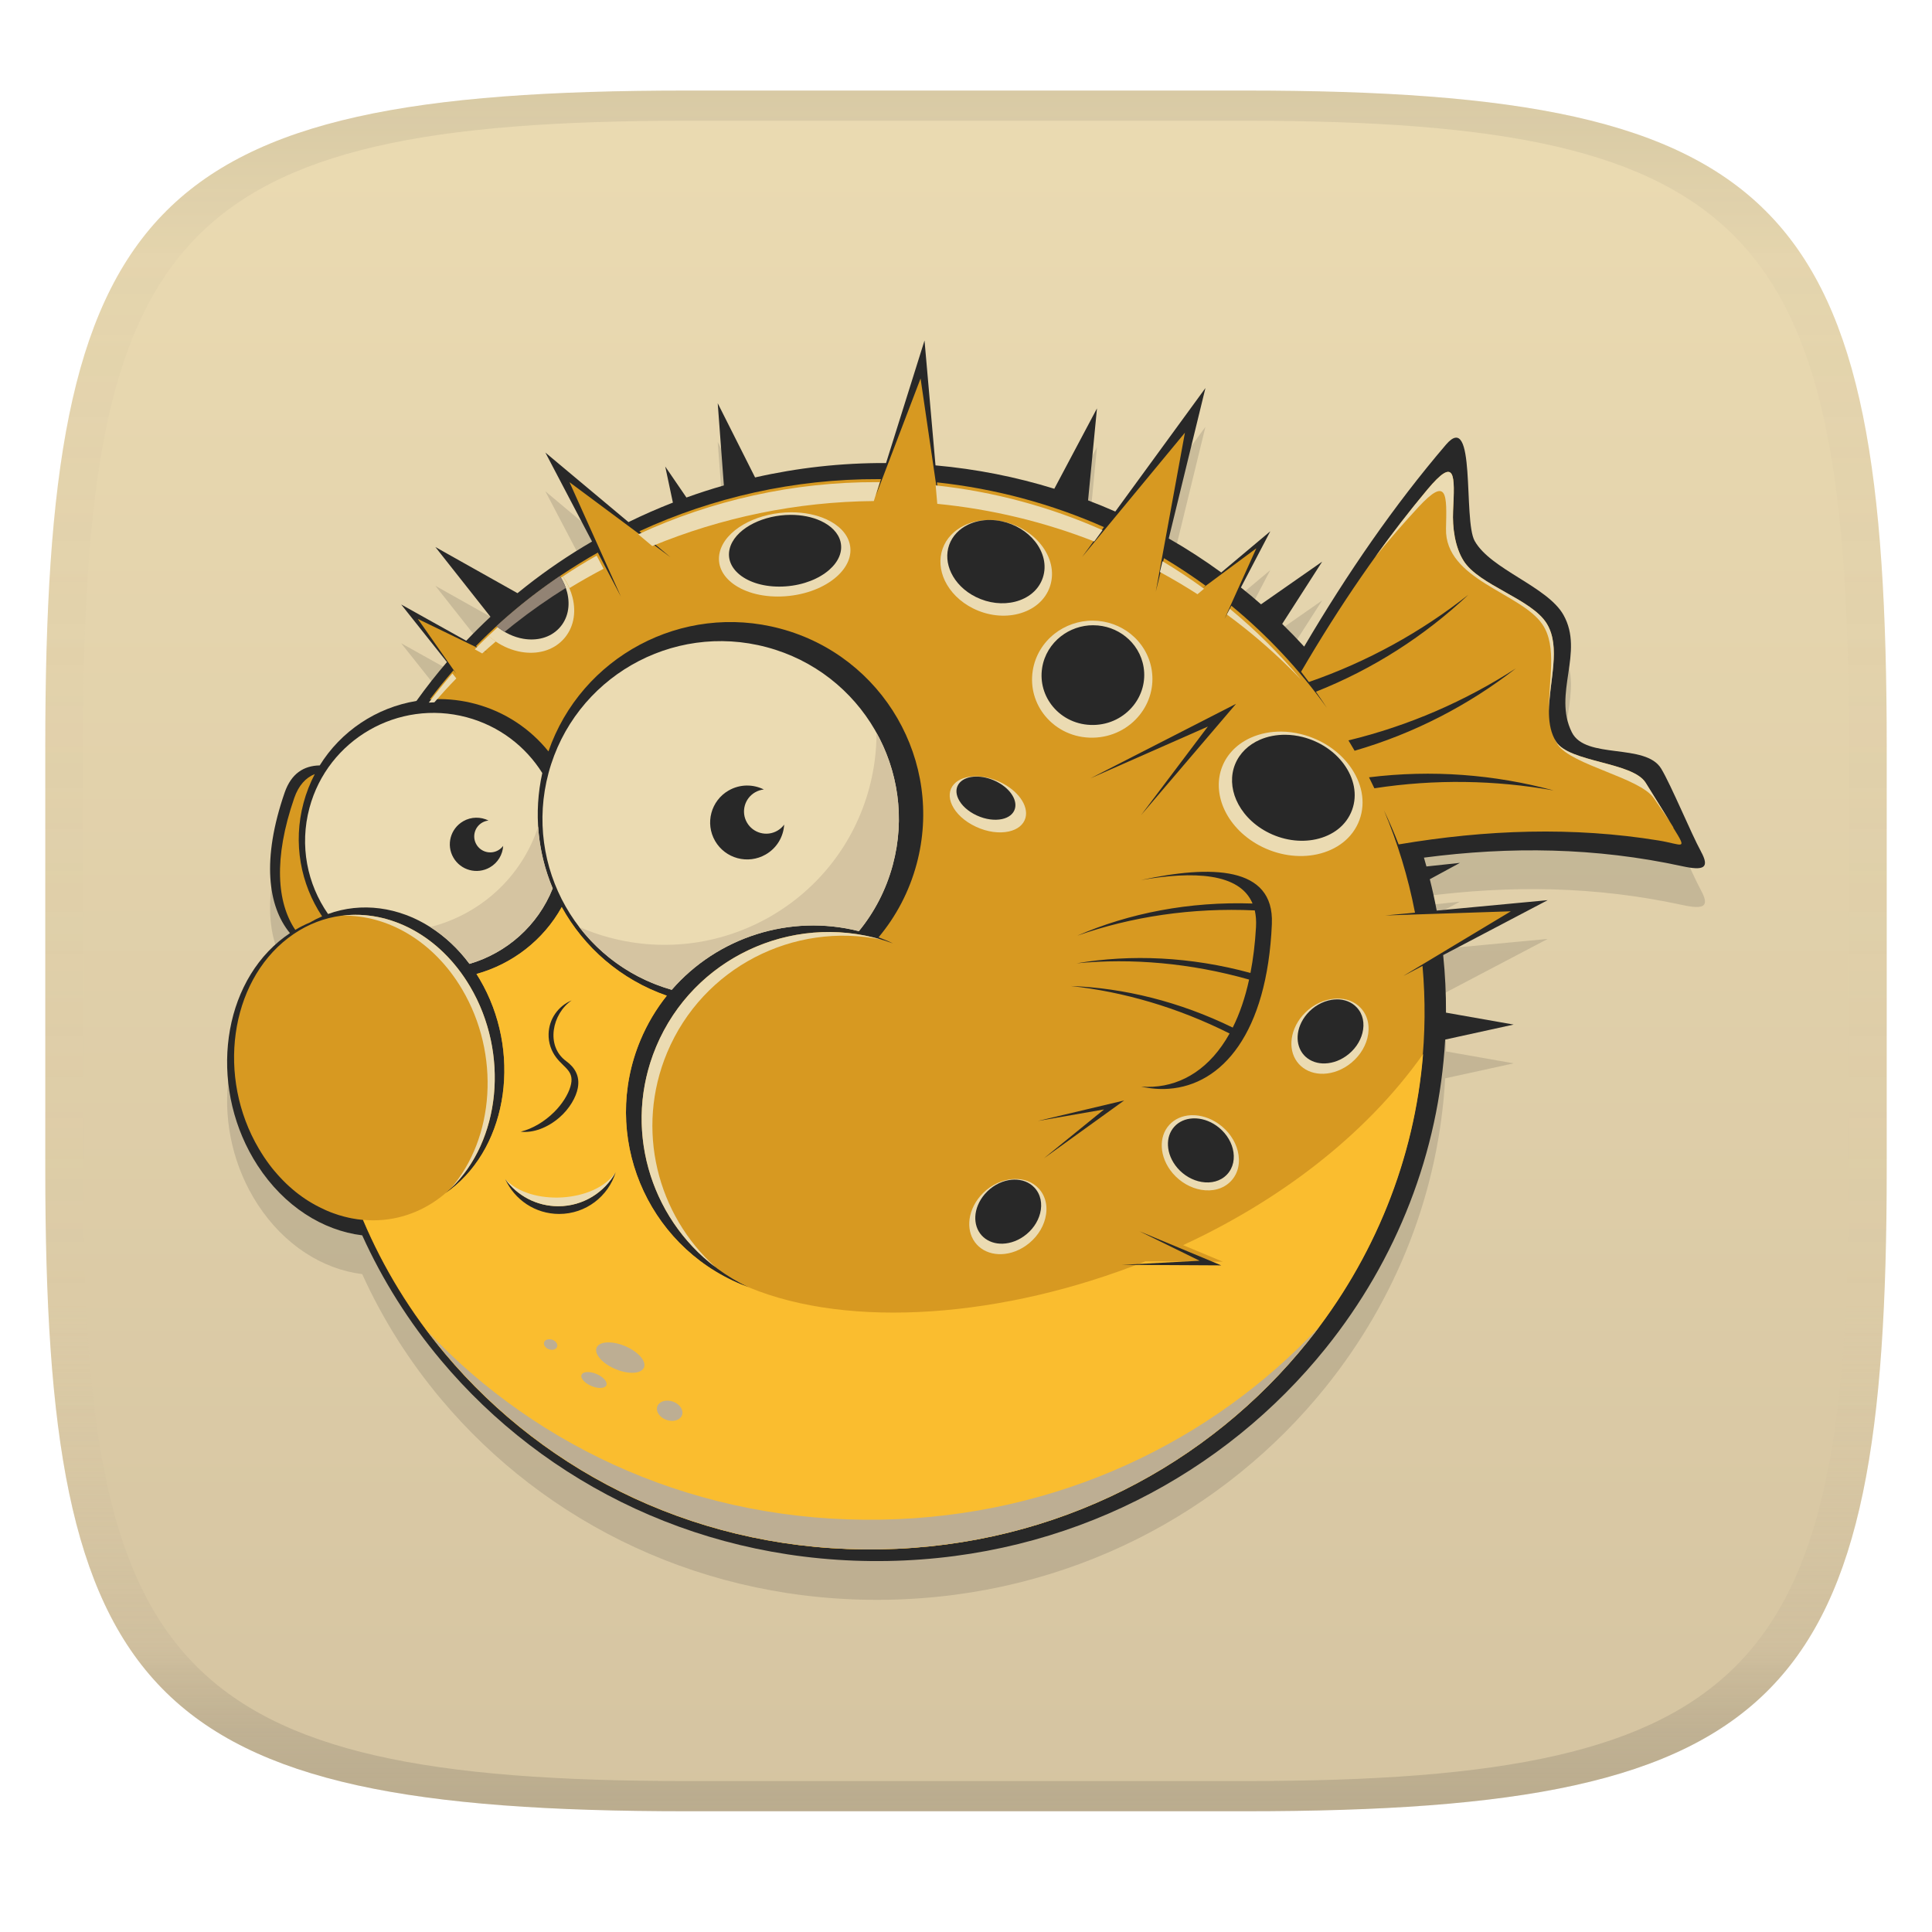 <svg width="256" height="256" version="1.1" xmlns="http://www.w3.org/2000/svg">
  <linearGradient id="b" x1=".5" x2=".5" y2="1" gradientTransform="matrix(244,0,0,228,5.981,12)" gradientUnits="userSpaceOnUse">
    <stop stop-color="#ebdbb2" offset="0"/>
    <stop stop-color="#d5c4a1" offset="1"/>
  </linearGradient>
  <defs>
    <linearGradient id="linearGradient31" x1=".5" x2=".5" y2="1" gradientTransform="matrix(244,0,0,228,5.988,12)" gradientUnits="userSpaceOnUse">
      <stop stop-color="#282828" stop-opacity=".1" offset="0"/>
      <stop stop-color="#bdae93" stop-opacity=".1" offset=".1"/>
      <stop stop-color="#d5c4a1" stop-opacity="0" offset=".702"/>
      <stop stop-color="#bdae93" stop-opacity=".302" offset=".9"/>
      <stop stop-color="#282828" stop-opacity=".15" offset="1"/>
    </linearGradient>
  </defs>
  <path d="m165 12c72 0 85 15 85 87v56c0 70-13 85-85 85h-74c-72 0-85-15-85-85v-56c0-72 13-87 85-87z" fill="url(#b)" style="isolation:isolate"/>
  <g transform="matrix(4.157 0 0 3.443 26.894 -11.963)">
    <path d="m47.748 37.733c-0.305-0.67-0.94-2.526-1.264-3.18-0.5-1.006-2.41-0.341-2.85-1.402-0.615-1.482 0.403-3.076-0.267-4.517-0.511-1.099-2.321-1.75-2.831-2.849-0.374-0.805 0.058-5.08-0.916-3.704-1.644 2.324-3.134 4.93-4.519 7.77-0.227-0.3-0.46-0.59-0.7-0.873l1.274-2.396-1.949 1.642c-0.209-0.223-0.423-0.439-0.641-0.648l0.937-2.163-1.564 1.585c-0.535-0.471-1.093-0.908-1.673-1.308l1.169-5.789-2.873 4.753c-0.285-0.152-0.574-0.295-0.868-0.43l0.284-3.54-1.36 3.093c-1.213-0.454-2.481-0.759-3.787-0.9l-0.35-4.806-1.226 4.716h-0.011c-1.422-0.007-2.818 0.185-4.164 0.554l-1.191-2.856 0.196 3.164c-0.403 0.139-0.801 0.294-1.193 0.465l-0.676-1.193 0.244 1.389c-0.482 0.226-0.954 0.477-1.416 0.75l-2.649-2.677 1.488 3.425c-0.734 0.515-1.435 1.088-2.096 1.716-0.094 0.089-0.187 0.18-0.28 0.271l-2.618-1.776 1.756 2.685c-0.264 0.297-0.521 0.605-0.772 0.923l-2.073-1.396 1.458 2.216c-0.341 0.479-0.665 0.978-0.972 1.496-1.271 0.251-2.408 1.157-3.091 2.497 0.003-5e-3 0.005-0.011 8e-3 -0.016-0.508 0.011-0.907 0.311-1.118 1.046-0.735 2.569-0.537 4.375 0.169 5.409-0.12 0.097-0.237 0.202-0.352 0.318-1.901 1.926-2.205 5.788-0.679 8.625 0.847 1.574 2.08 2.502 3.334 2.687 0.645 1.719 1.488 3.337 2.512 4.81 3.333 4.8 8.42 7.849 14.241 7.723 5.766-0.126 10.742-3.353 13.963-8.195 2.269-3.41 3.604-7.536 3.804-11.872l2.183-0.577-2.157-0.459c3e-3 -0.734-0.026-1.474-0.09-2.216l3.332-2.113-3.538 0.401c-0.063-0.408-0.137-0.81-0.22-1.207l0.96-0.629-1.067 0.138c-0.026-0.114-0.053-0.227-0.08-0.34 2.756-0.435 5.473-0.393 8.225 0.328 0.7 0.184 0.894 0.073 0.603-0.568zm-44.493-2.07c-0.017 0.067-0.034 0.134-0.049 0.203-0.011 0.051-0.022 0.103-0.033 0.155 0.01-0.052 0.021-0.103 0.033-0.155 0.015-0.069 0.031-0.136 0.049-0.203zm0.405-1.111c-0.01 0.021-0.02 0.042-0.03 0.063 0.01-0.021 0.02-0.042 0.03-0.063zm-0.08 0.172c-0.011 0.023-0.021 0.047-0.031 0.071 0.01-0.024 0.02-0.048 0.031-0.071zm-0.075 0.177c-0.011 0.026-0.021 0.053-0.031 0.08 0.01-0.027 0.021-0.053 0.031-0.08zm-0.07 0.183c-0.011 0.03-0.022 0.06-0.032 0.09 0.011-0.03 0.021-0.06 0.032-0.09zm-0.065 0.188c-0.011 0.034-0.022 0.069-0.033 0.103 0.011-0.035 0.021-0.069 0.033-0.103zm-0.06 0.193c-0.012 0.041-0.023 0.083-0.035 0.125 0.011-0.042 0.022-0.083 0.035-0.125zm-0.256 1.704c-8.45e-4 0.05-8.45e-4 0.101-4.22e-4 0.151-4.22e-4 -0.05-4.22e-4 -0.101 4.22e-4 -0.151zm0.111-1.097c-0.006 0.035-0.013 0.069-0.019 0.103 0.006-0.034 0.012-0.069 0.019-0.103zm-0.029 0.165c-0.005 0.032-0.01 0.063-0.015 0.094 0.005-0.031 0.01-0.062 0.015-0.094zm-0.024 0.159c-0.004 0.031-8e-3 0.061-0.012 0.091 0.004-0.031 0.008-0.061 0.012-0.091zm-0.019 0.156c-0.003 0.03-0.006 0.059-0.009 0.089 3e-3 -0.03 0.006-0.06 0.009-0.089zm-0.016 0.156c-0.003 0.03-0.005 0.06-0.007 0.09 0.003-0.03 0.005-0.06 0.007-0.09zm-0.011 0.155c-0.002 0.032-0.003 0.063-0.005 0.094 0.002-0.032 0.003-0.063 0.005-0.094zm-0.008 0.154c-0.001 0.037-0.002 0.073-3e-3 0.109 4.22e-4 -0.037 0.001-0.073 3e-3 -0.109zm0.163 1.705c-0.008-0.032-0.015-0.064-0.022-0.096 0.007 0.032 0.014 0.064 0.022 0.096zm-0.037-0.168c-8e-3 -0.039-0.016-0.077-0.023-0.116 0.008 0.039 0.016 0.077 0.023 0.116zm-0.034-0.177c-0.005-0.028-0.01-0.057-0.015-0.085 0.005 0.028 0.01 0.057 0.015 0.085zm-0.024-0.152c-0.004-0.027-0.008-0.054-0.012-0.081 0.004 0.027 0.008 0.054 0.012 0.081zm-0.021-0.15c-0.003-0.027-0.007-0.053-0.01-0.081 3e-3 0.027 0.006 0.054 0.01 0.081zm-0.017-0.15c-3e-3 -0.027-0.005-0.054-8e-3 -0.081 0.003 0.027 0.005 0.054 8e-3 0.081zm-0.014-0.15c-0.002-0.028-0.004-0.055-0.006-0.083 0.002 0.027 0.004 0.055 0.006 0.083zm-0.01-0.151c-0.002-0.029-3e-3 -0.059-0.004-0.088 0.001 0.029 0.003 0.059 0.004 0.088zm-0.007-0.152c-0.001-0.034-0.002-0.068-0.002-0.102 0 0.034 8.45e-4 0.068 0.002 0.102zm0.18 1.314c0.006 0.026 0.013 0.053 0.019 0.079-0.006-0.026-0.013-0.052-0.019-0.079zm0.181 1.679c-0.002 9.74e-4 -0.004 0.002-0.006 3e-3h4.22e-4c0.016-0.011 0.031-0.021 0.047-0.032-0.014 0.01-0.027 0.019-0.041 0.029zm-0.144-1.534c0.007 0.025 0.014 0.05 0.021 0.075-0.007-0.025-0.014-0.05-0.021-0.075zm0.041 0.142c0.007 0.024 0.014 0.049 0.022 0.073-0.007-0.024-0.015-0.048-0.022-0.073zm0.043 0.139c8e-3 0.024 0.016 0.048 0.024 0.072-0.008-0.024-0.016-0.047-0.024-0.072zm0.046 0.138c0.008 0.024 0.017 0.048 0.026 0.072-0.008-0.024-0.017-0.047-0.026-0.072zm0.049 0.136c0.009 0.024 0.019 0.049 0.028 0.073-0.009-0.024-0.019-0.048-0.028-0.073zm0.052 0.134c0.011 0.027 0.023 0.054 0.034 0.082-0.011-0.027-0.023-0.054-0.034-0.082zm0.055 0.132c0.018 0.042 0.037 0.085 0.057 0.127-0.019-0.042-0.038-0.084-0.057-0.127zm0.082 0.178c0.012 0.025 0.024 0.051 0.037 0.076-0.013-0.025-0.024-0.051-0.037-0.076zm0.065 0.133c0.012 0.023 0.024 0.047 0.036 0.07-0.012-0.023-0.024-0.047-0.036-0.07zm0.066 0.127c8e-3 0.014 0.016 0.029 0.024 0.043-0.013 0.007-0.025 0.013-0.038 0.019 0.012-0.007 0.024-0.014 0.037-0.02-8e-3 -0.014-0.015-0.028-0.023-0.042z" fill="#282828" opacity=".15"/>
    <path d="m47.748 36.241c-0.305-0.67-0.94-2.526-1.264-3.18-0.5-1.006-2.41-0.341-2.85-1.402-0.615-1.482 0.403-3.076-0.267-4.517-0.511-1.099-2.321-1.75-2.831-2.849-0.374-0.805 0.058-5.08-0.916-3.704-1.644 2.324-3.134 4.93-4.519 7.77-0.227-0.3-0.46-0.59-0.7-0.873l1.274-2.396-1.949 1.642c-0.209-0.223-0.423-0.439-0.641-0.648l0.937-2.163-1.564 1.585c-0.535-0.471-1.093-0.908-1.673-1.308l1.169-5.789-2.873 4.753c-0.285-0.152-0.574-0.295-0.868-0.43l0.284-3.54-1.36 3.093c-1.213-0.454-2.481-0.759-3.787-0.9l-0.35-4.806-1.226 4.716h-0.011c-1.422-0.007-2.818 0.185-4.164 0.554l-1.191-2.856 0.196 3.164c-0.403 0.139-0.801 0.294-1.193 0.465l-0.676-1.193 0.244 1.389c-0.482 0.226-0.954 0.477-1.416 0.75l-2.649-2.677 1.488 3.425c-0.734 0.515-1.435 1.088-2.096 1.716-0.094 0.089-0.187 0.18-0.28 0.271l-2.618-1.776 1.756 2.685c-0.264 0.297-0.521 0.605-0.772 0.923l-2.073-1.396 1.458 2.216c-0.341 0.479-0.665 0.978-0.972 1.496-1.271 0.251-2.408 1.157-3.091 2.497 0.003-5e-3 0.005-0.011 0.008-0.016-0.508 0.011-0.907 0.311-1.118 1.046-0.735 2.569-0.537 4.375 0.169 5.409-0.12 0.097-0.237 0.202-0.352 0.318-1.901 1.926-2.205 5.788-0.679 8.625 0.847 1.574 2.08 2.502 3.334 2.687 0.645 1.719 1.488 3.337 2.512 4.81 3.333 4.8 8.42 7.849 14.241 7.723 5.766-0.126 10.742-3.353 13.963-8.195 2.269-3.41 3.604-7.536 3.804-11.872l2.183-0.577-2.157-0.459c3e-3 -0.734-0.026-1.474-0.09-2.216l3.332-2.113-3.538 0.401c-0.063-0.408-0.137-0.81-0.22-1.207l0.96-0.629-1.067 0.138c-0.026-0.114-0.053-0.227-0.08-0.34 2.756-0.435 5.473-0.393 8.225 0.328 0.7 0.184 0.894 0.073 0.603-0.568zm-44.493-2.07c-0.017 0.067-0.034 0.134-0.049 0.203-0.011 0.051-0.022 0.103-0.033 0.155 0.01-0.052 0.021-0.103 0.033-0.155 0.015-0.069 0.031-0.136 0.049-0.203zm0.405-1.111c-0.01 0.021-0.02 0.042-0.03 0.063 0.01-0.021 0.02-0.042 0.03-0.063zm-0.08 0.172c-0.011 0.023-0.021 0.047-0.031 0.071 0.01-0.024 0.02-0.048 0.031-0.071zm-0.075 0.177c-0.011 0.026-0.021 0.053-0.031 0.08 0.01-0.027 0.021-0.053 0.031-0.08zm-0.07 0.183c-0.011 0.03-0.022 0.06-0.032 0.09 0.011-0.03 0.021-0.06 0.032-0.09zm-0.065 0.188c-0.011 0.034-0.022 0.069-0.033 0.103 0.011-0.035 0.021-0.069 0.033-0.103zm-0.06 0.193c-0.012 0.041-0.023 0.083-0.035 0.125 0.011-0.042 0.022-0.083 0.035-0.125zm-0.256 1.704c-8.452e-4 0.05-8.452e-4 0.101-4.223e-4 0.151-4.223e-4 -0.05-4.223e-4 -0.101 4.223e-4 -0.151zm0.111-1.097c-0.006 0.035-0.013 0.069-0.019 0.103 0.006-0.034 0.012-0.069 0.019-0.103zm-0.029 0.165c-0.005 0.032-0.01 0.063-0.015 0.094 0.005-0.031 0.01-0.062 0.015-0.094zm-0.024 0.159c-0.004 0.031-0.008 0.061-0.012 0.091 0.004-0.031 0.008-0.061 0.012-0.091zm-0.019 0.156c-0.003 0.03-0.006 0.059-0.009 0.089 0.003-0.03 0.006-0.06 0.009-0.089zm-0.016 0.156c-0.003 0.03-0.005 0.06-0.007 0.09 0.003-0.03 0.005-0.06 0.007-0.09zm-0.011 0.155c-0.002 0.032-0.003 0.063-0.005 0.094 0.002-0.032 0.003-0.063 0.005-0.094zm-0.008 0.154c-0.001 0.037-0.002 0.073-0.003 0.109 4.221e-4 -0.037 0.001-0.073 0.003-0.109zm0.163 1.705c-0.008-0.032-0.015-0.064-0.022-0.096 0.007 0.032 0.014 0.064 0.022 0.096zm-0.037-0.168c-0.008-0.039-0.016-0.077-0.023-0.116 0.008 0.039 0.016 0.077 0.023 0.116zm-0.034-0.177c-0.005-0.028-0.01-0.057-0.015-0.085 0.005 0.028 0.01 0.057 0.015 0.085zm-0.024-0.152c-0.004-0.027-0.008-0.054-0.012-0.081 0.004 0.027 0.008 0.054 0.012 0.081zm-0.021-0.15c-0.003-0.027-0.007-0.053-0.01-0.081 0.003 0.027 0.006 0.054 0.01 0.081zm-0.017-0.15c-0.003-0.027-0.005-0.054-0.008-0.081 0.003 0.027 0.005 0.054 0.008 0.081zm-0.014-0.15c-0.002-0.028-0.004-0.055-0.006-0.083 0.002 0.027 0.004 0.055 0.006 0.083zm-0.01-0.151c-0.002-0.029-0.003-0.059-0.004-0.088 0.001 0.029 0.003 0.059 0.004 0.088zm-0.007-0.152c-0.001-0.034-0.002-0.068-0.002-0.102 0 0.034 8.451e-4 0.068 0.002 0.102zm0.18 1.314c0.006 0.026 0.013 0.053 0.019 0.079-0.006-0.026-0.013-0.052-0.019-0.079zm0.181 1.679c-0.002 9.74e-4 -0.004 0.002-0.006 3e-3h4.224e-4c0.016-0.011 0.031-0.021 0.047-0.032-0.014 0.01-0.027 0.019-0.041 0.029zm-0.144-1.534c0.007 0.025 0.014 0.05 0.021 0.075-0.007-0.025-0.014-0.05-0.021-0.075zm0.041 0.142c0.007 0.024 0.014 0.049 0.022 0.073-0.007-0.024-0.015-0.048-0.022-0.073zm0.043 0.139c0.008 0.024 0.016 0.048 0.024 0.072-0.008-0.024-0.016-0.047-0.024-0.072zm0.046 0.138c0.008 0.024 0.017 0.048 0.026 0.072-0.008-0.024-0.017-0.047-0.026-0.072zm0.049 0.136c0.009 0.024 0.019 0.049 0.028 0.073-0.009-0.024-0.019-0.048-0.028-0.073zm0.052 0.134c0.011 0.027 0.023 0.054 0.034 0.082-0.011-0.027-0.023-0.054-0.034-0.082zm0.055 0.132c0.018 0.042 0.037 0.085 0.057 0.127-0.019-0.042-0.038-0.084-0.057-0.127zm0.081 0.178c0.012 0.025 0.024 0.051 0.037 0.076-0.013-0.025-0.024-0.051-0.037-0.076zm0.065 0.133c0.012 0.023 0.024 0.047 0.036 0.07-0.012-0.023-0.024-0.047-0.036-0.07zm0.066 0.127c0.008 0.014 0.016 0.029 0.024 0.043-0.013 0.007-0.025 0.013-0.038 0.019 0.012-0.007 0.024-0.014 0.037-0.02-0.008-0.014-0.015-0.028-0.023-0.042z" fill="#282828"/>
    <path d="m46.872 35.322c-0.296-0.575-0.591-1.149-0.887-1.724-0.411-0.799-2.442-0.78-2.854-1.58-0.64-1.243 0.34-3.307-0.3-4.55-0.487-0.947-2.165-1.47-2.652-2.417-0.273-0.53-0.356-1.275-0.331-1.912 0.052-1.365 0.096-2.147-0.825-0.815-1.463 2.115-2.79 4.459-4.02 7.002 0.084 0.13 0.167 0.263 0.249 0.396 1.868-0.781 3.579-1.926 5.084-3.359-1.391 1.582-3.033 2.86-4.861 3.733 0.119 0.204 0.236 0.411 0.35 0.621-0.877-1.478-1.905-2.798-3.044-3.931l-0.221 0.511 1.017-2.721-1.721 1.54 0.101-0.102c-0.427-0.375-0.869-0.727-1.325-1.057l-0.26 1.287 0.928-6.117-3.276 4.782 0.695-1.149c-1.655-0.885-3.446-1.478-5.322-1.721l0.058 0.79-0.581-4.789-1.426 4.51 0.165-0.635c-0.024 0-0.049-9.74e-4 -0.073-9.74e-4 -2.697-0.012-5.297 0.707-7.629 2.005l0.994 1.004-3.222-2.892 1.639 4.404-0.736-1.695c-0.778 0.532-1.519 1.131-2.215 1.791-0.587 0.557-1.146 1.162-1.673 1.81l0.38 0.256-2.229-1.304 1.228 2.117-0.092-0.139c-0.261 0.362-0.512 0.735-0.753 1.12h4.226e-4c0.059-0.005 0.118-0.008 0.177-0.01 0.42-0.013 0.848 0.045 1.275 0.183 0.954 0.308 1.753 0.966 2.328 1.828 1.043-3.637 4.26-5.736 7.393-4.724 3.276 1.057 5.22 5.114 4.343 9.059-0.238 1.07-0.66 2.022-1.213 2.82 0.071 0.032 0.142 0.065 0.212 0.101 0.084 0.042 0.166 0.086 0.247 0.133-2.977-1.313-6.314 0.419-7.548 3.976-1.235 3.558 0.088 7.635 2.955 9.263-0.084-0.037-0.168-0.076-0.253-0.118-3.038-1.529-4.472-5.737-3.203-9.396 0.219-0.63 0.503-1.202 0.84-1.711-1.473-0.619-2.64-1.861-3.349-3.411-0.588 1.278-1.579 2.194-2.718 2.575 0.034 0.065 0.067 0.129 0.1 0.196 1.345 2.75 0.929 6.379-0.93 8.104-0.052 0.048-0.104 0.094-0.157 0.138 0.026-0.027 0.052-0.054 0.078-0.082 8.773e-4 -0.001 0.002-0.003 0.003-0.004 0.025-0.027 0.049-0.054 0.074-0.082 0.001-0.002 0.003-0.004 0.005-5e-3 0.024-0.028 0.048-0.055 0.071-0.083 0.002-0.003 0.004-0.005 0.005-0.007 0.023-0.028 0.046-0.055 0.068-0.084 0.002-3e-3 0.004-0.006 0.007-0.009 0.022-0.028 0.044-0.056 0.065-0.085 0.003-3e-3 0.005-0.007 0.007-0.01 0.021-0.028 0.042-0.057 0.062-0.086 0.003-0.004 0.005-0.007 0.008-0.011 0.02-0.029 0.041-0.058 0.06-0.088 0.003-4e-3 0.005-0.008 8e-3 -0.011 0.019-0.029 0.039-0.059 0.058-0.089 0.003-0.005 0.005-0.009 8e-3 -0.012 0.019-0.03 0.038-0.06 0.056-0.091 0.003-0.005 0.005-0.009 8e-3 -0.013 0.018-0.031 0.036-0.061 0.054-0.092 0.003-0.005 0.005-9e-3 8e-3 -0.013 0.018-0.032 0.035-0.062 0.052-0.094 0.003-5e-3 0.005-0.01 0.008-0.014 0.017-0.032 0.034-0.063 0.05-0.095 0.003-5e-3 0.005-0.01 0.008-0.014 0.016-0.032 0.033-0.064 0.049-0.096 0.002-5e-3 0.005-0.01 0.007-0.014 0.016-0.033 0.031-0.065 0.046-0.098 0.002-0.005 0.004-0.01 0.007-0.014 0.015-0.033 0.03-0.067 0.045-0.101 0.002-4e-3 0.004-9e-3 0.006-0.013 0.015-0.034 0.03-0.069 0.044-0.103 0.002-0.005 0.003-0.009 0.005-0.012 0.014-0.035 0.028-0.07 0.042-0.105 0.001-4e-3 3e-3 -0.008 0.004-0.011 0.014-0.036 0.027-0.072 0.041-0.108 8.768e-4 -3e-3 0.002-0.006 0.003-0.01 0.014-0.037 0.027-0.074 0.04-0.111 8.769e-4 -0.003 0.002-5e-3 0.003-0.008 0.013-0.038 0.026-0.076 0.038-0.115 0-9.73e-4 4.229e-4 -0.002 8.769e-4 -0.003 0.157-0.486 0.263-1.003 0.317-1.536 4.228e-4 -4e-3 8.777e-4 -0.008 0.001-0.011 0.004-0.038 0.007-0.075 0.01-0.113 4.219e-4 -0.008 0.001-0.016 0.002-0.024 3e-3 -0.035 0.005-0.07 0.008-0.104 8.767e-4 -0.011 0.002-0.022 0.002-0.033 0.002-0.033 0.004-0.066 0.005-0.098 4.218e-4 -0.013 0.001-0.026 0.002-0.039 0.002-0.032 0.002-0.063 0.004-0.095 4.229e-4 -0.015 8.778e-4 -0.03 0.002-0.044 8.777e-4 -0.031 0.001-0.061 0.002-0.091 4.228e-4 -0.016 8.777e-4 -0.033 8.777e-4 -0.049 4.229e-4 -0.029 4.229e-4 -0.058 4.229e-4 -0.087v-0.052c0-0.028-4.229e-4 -0.056-8.778e-4 -0.085 0-0.018-4.228e-4 -0.036-4.228e-4 -0.054-4.208e-4 -0.028-0.001-0.055-0.002-0.083-4.229e-4 -0.019-8.767e-4 -0.038-0.002-0.056-8.767e-4 -0.027-0.002-0.053-0.003-0.081-8.768e-4 -0.02-0.002-0.039-3e-3 -0.059-0.001-0.027-3e-3 -0.053-0.005-0.079-0.001-0.02-0.002-0.041-0.004-0.061-0.002-0.026-0.004-0.052-0.006-0.078-0.002-0.021-0.003-0.041-0.005-0.062-0.002-0.026-0.005-0.051-0.007-0.077-0.002-0.021-0.004-0.042-0.006-0.063-0.002-0.025-0.005-0.051-0.008-0.076-0.003-0.022-0.005-0.043-0.008-0.065-3e-3 -0.025-0.006-0.05-0.009-0.074-3e-3 -0.022-0.006-0.044-0.009-0.066-0.003-0.025-0.007-0.049-0.011-0.074-0.003-0.022-0.007-0.044-0.01-0.066-0.004-0.024-0.008-0.049-0.011-0.073-0.004-0.022-0.008-0.045-0.011-0.067-0.004-0.024-0.008-0.048-0.013-0.072-0.004-0.023-0.008-0.045-0.013-0.068-0.005-0.024-0.009-0.048-0.014-0.071-0.005-0.023-0.009-0.045-0.014-0.068-0.005-0.023-0.01-0.047-0.015-0.071-0.005-0.023-0.01-0.046-0.015-0.069-0.005-0.023-0.011-0.046-0.016-0.069-0.006-0.023-0.011-0.046-0.017-0.069-0.006-0.023-0.011-0.046-0.017-0.068-0.006-0.023-0.012-0.047-0.018-0.07-0.006-0.023-0.012-0.045-0.018-0.068-0.006-0.023-0.013-0.046-0.019-0.07-0.006-0.022-0.013-0.044-0.019-0.067-0.007-0.023-0.014-0.047-0.021-0.07-0.007-0.022-0.013-0.044-0.02-0.066-0.008-0.024-0.015-0.047-0.023-0.071-0.007-0.021-0.014-0.043-0.021-0.065-0.008-0.023-0.016-0.047-0.024-0.071-0.008-0.021-0.014-0.042-0.022-0.063-0.008-0.024-0.017-0.048-0.026-0.072-0.008-0.02-0.015-0.041-0.022-0.061-0.009-0.024-0.019-0.049-0.028-0.073-0.008-0.02-0.015-0.04-0.023-0.059-0.01-0.025-0.02-0.049-0.03-0.074-0.008-0.019-0.016-0.038-0.024-0.057-0.011-0.026-0.022-0.052-0.033-0.077-0.008-0.018-0.015-0.035-0.023-0.053-0.013-0.029-0.026-0.058-0.039-0.087-0.007-0.014-0.013-0.028-0.019-0.042-0.02-0.043-0.04-0.086-0.061-0.128-1.345-2.75-3.943-3.582-5.801-1.858-1.858 1.724-2.275 5.353-0.93 8.103 0.023 0.048 0.047 0.095 0.071 0.141 0.008 0.015 0.016 0.029 0.023 0.044 0.017 0.032 0.033 0.063 0.05 0.095 0.009 0.016 0.018 0.033 0.027 0.05 0.016 0.029 0.033 0.058 0.049 0.086 0.009 0.016 0.019 0.033 0.028 0.049 0.018 0.03 0.035 0.059 0.053 0.088 0.008 0.014 0.017 0.028 0.025 0.042 0.024 0.039 0.049 0.077 0.073 0.116 0.002 0.004 0.004 0.007 0.006 0.01 0.027 0.042 0.055 0.082 0.083 0.123 0.008 0.011 0.016 0.022 0.024 0.033 0.02 0.029 0.041 0.057 0.061 0.086 0.01 0.013 0.019 0.027 0.029 0.04 0.019 0.026 0.039 0.052 0.058 0.077 0.01 0.013 0.02 0.026 0.03 0.039 0.021 0.027 0.041 0.053 0.062 0.078 0.009 0.011 0.018 0.022 0.026 0.033 0.027 0.033 0.054 0.066 0.082 0.098 0.003 3e-3 0.005 0.006 0.007 0.009 0.031 0.036 0.062 0.071 0.094 0.106 0.006 0.007 0.012 0.012 0.018 0.019 0.025 0.027 0.051 0.054 0.076 0.081 0.009 0.01 0.018 0.018 0.027 0.028 0.023 0.023 0.046 0.047 0.07 0.07 0.009 0.01 0.019 0.018 0.028 0.028 0.024 0.023 0.049 0.047 0.073 0.069 0.008 0.008 0.016 0.015 0.024 0.022 0.031 0.028 0.062 0.056 0.095 0.084 0.001 9.74e-4 0.003 0.002 0.003 3e-3 0.035 0.03 0.07 0.059 0.105 0.087 0.002 0.001 0.003 3e-3 0.005 0.005 0.032 0.026 0.064 0.051 0.097 0.075 0.007 0.006 0.014 0.011 0.022 0.016 0.027 0.021 0.055 0.041 0.083 0.06 0.008 0.006 0.016 0.011 0.024 0.017 0.028 0.02 0.057 0.04 0.086 0.059 0.006 4e-3 0.013 0.009 0.019 0.012 0.107 0.071 0.217 0.136 0.327 0.194 0.004 0.002 0.009 0.005 0.013 0.007 0.033 0.017 0.065 0.033 0.097 0.049 0.006 3e-3 0.012 0.006 0.018 9e-3 0.032 0.015 0.065 0.031 0.097 0.044 0.005 0.002 0.009 0.005 0.014 0.007 0.114 0.049 0.228 0.093 0.343 0.128 0.002 5.1e-4 0.003 9.74e-4 0.005 0.001 0.036 0.011 0.072 0.022 0.108 0.032 0.005 9.73e-4 0.009 0.003 0.014 0.004 0.035 0.01 0.069 0.018 0.103 0.026 0.004 9.74e-4 0.008 0.002 0.012 3e-3 0.117 0.027 0.234 0.047 0.352 0.06 0.648 1.849 1.527 3.584 2.616 5.152 3.249 4.678 8.207 7.651 13.881 7.527 5.621-0.123 10.47-3.268 13.61-7.987 2.712-4.078 4.055-9.203 3.667-14.468l-0.626 0.397 3.442-2.498-4.004 0.16 0.949-0.107c-0.22-1.379-0.557-2.696-0.991-3.942 0.168 0.429 0.326 0.867 0.469 1.315 2.798-0.571 5.565-0.686 8.289-0.151 0.771 0.153 0.933 0.417 0.464-0.494zm-12.8 3.703c-0.15 4.243-1.599 6.202-3.284 6.351-0.292 0.026-0.581-3e-3 -0.883-0.083 0.127 0.012 0.254 0.014 0.38 5e-3 0.948-0.066 1.826-0.718 2.439-2.049-1.654-1.003-3.385-1.608-5.06-1.827 1.685 0.073 3.465 0.599 5.16 1.599 0.216-0.52 0.393-1.134 0.522-1.847-1.866-0.639-3.747-0.831-5.498-0.626 1.729-0.355 3.641-0.256 5.541 0.371 0.086-0.536 0.147-1.123 0.177-1.765 0.011-0.239-3e-3 -0.452-0.039-0.642-2.009-0.114-3.942 0.244-5.657 0.972 1.643-0.864 3.568-1.321 5.586-1.237-0.412-1.187-1.896-1.25-3.555-0.903 2.211-0.58 4.25-0.553 4.17 1.68zm2.441-7.056c1.925-0.564 3.721-1.511 5.335-2.77-1.51 1.419-3.248 2.506-5.139 3.168-0.064-0.133-0.129-0.266-0.196-0.398zm0.826 1.843c-0.056-0.141-0.113-0.282-0.171-0.422 2-0.299 3.998-0.112 5.888 0.506-1.862-0.402-3.792-0.442-5.717-0.084z" fill="#d79921"/>
    <path d="m17.972 28.383c3.029 0.977 4.828 4.729 4.016 8.378-0.214 0.963-0.589 1.823-1.081 2.549-2.202-0.673-4.511 0.238-5.965 2.257-2.975-1.022-4.73-4.735-3.926-8.347 0.812-3.649 3.927-5.815 6.956-4.837z" fill="#ebdbb2"/>
    <path d="m21.469 31.676c0.688 1.496 0.915 3.303 0.519 5.086-0.214 0.963-0.589 1.823-1.081 2.549-2.203-0.673-4.511 0.238-5.965 2.257-1.217-0.418-2.23-1.288-2.947-2.416 0.308 0.162 0.63 0.299 0.964 0.406 3.606 1.164 7.313-1.414 8.279-5.757 0.158-0.71 0.232-1.424 0.231-2.126z" fill="#d5c4a1"/>
    <path d="m11.148 37.666c-0.474-1.362-0.614-2.903-0.332-4.441-0.53-1.02-1.369-1.81-2.409-2.146-2.183-0.704-4.427 0.856-5.012 3.485-0.324 1.457-0.071 2.936 0.592 4.086 1.068-0.469 2.249-0.272 3.258 0.503 0.462 0.354 0.888 0.829 1.25 1.417 1.179-0.417 2.178-1.464 2.653-2.903z" fill="#ebdbb2"/>
    <path d="m31.241 51.394 1.266 0.637-2.465-0.014c-4.53 2.18-9.426 2.61-12.63 1.008-0.088-0.039-0.177-0.08-0.264-0.124-3.038-1.529-4.472-5.737-3.203-9.396 0.219-0.63 0.503-1.202 0.84-1.711v-5.07e-4c-1.473-0.619-2.64-1.862-3.349-3.411-0.588 1.278-1.579 2.194-2.718 2.575 0.034 0.065 0.067 0.129 0.1 0.196 1.345 2.75 0.929 6.379-0.93 8.104-0.052 0.048-0.104 0.094-0.157 0.138-0.049 0.05-0.098 0.099-0.149 0.146-0.749 0.695-1.618 0.974-2.476 0.88v5.08e-4c0.648 1.849 1.527 3.584 2.616 5.152 3.249 4.678 8.207 7.65 13.881 7.527 5.621-0.123 10.47-3.268 13.61-7.988 2.124-3.192 3.408-7.028 3.679-11.071-1.87 3.186-4.634 5.666-7.651 7.353z" fill="#fabd2f"/>
    <path d="m11.261 44.175c-0.159-0.251-0.251-0.567-0.244-0.907 0.012-0.585 0.313-1.08 0.734-1.292-0.617 0.508-0.839 1.751-0.173 2.337 0.277 0.244 0.44 0.574 0.371 1.029-0.054 0.356-0.263 0.803-0.591 1.144-0.375 0.39-0.833 0.6-1.229 0.541 0.378-0.112 0.758-0.387 1.063-0.752 0.263-0.314 0.445-0.675 0.519-0.975 0.149-0.597-0.182-0.702-0.45-1.125zm1.895 4.409c-0.234 0.932-0.952 1.61-1.802 1.61-0.766 0-1.425-0.551-1.719-1.342 0.378 0.632 0.994 1.044 1.691 1.044 0.79 0 1.478-0.531 1.831-1.312z" fill="#282828"/>
    <path transform="matrix(.422 0 0 .509 -47.727 -111.73)" d="m157.52 265.07c-0.144 5.6e-4 -0.29 0.005-0.437 0.013-1.177 0.07-2.29 0.406-3.157 0.907-0.916 0.53-1.6 1.269-1.798 2.11-0.216 0.917 0.182 1.776 1.05 2.402 0.918 0.663 2.32 1.033 3.923 0.915 1.588-0.118 2.959-0.688 3.847-1.469 0.833-0.732 1.209-1.627 0.998-2.496-0.195-0.799-0.859-1.437-1.748-1.847-0.744-0.343-1.669-0.539-2.677-0.535zm15.012 0.586c-0.709-0.009-1.367 0.138-1.921 0.404-0.768 0.368-1.365 0.975-1.645 1.76-0.278 0.785-0.199 1.647 0.172 2.427 0.394 0.822 1.125 1.592 2.141 2.095 1.106 0.549 2.333 0.68 3.407 0.405 1.136-0.291 2.049-1.022 2.398-2.102 0.347-1.069 0.048-2.2-0.675-3.118-0.678-0.861-1.706-1.502-2.885-1.756-0.338-0.073-0.67-0.11-0.993-0.114zm-32.255 4.264c-0.031 0.02-0.061 0.042-0.091 0.062-0.1 0.067-0.199 0.135-0.298 0.203-0.12 0.082-0.24 0.163-0.358 0.246-0.123 0.085-0.244 0.173-0.365 0.26-0.096 0.068-0.193 0.135-0.289 0.205-0.146 0.106-0.29 0.213-0.434 0.321-0.072 0.054-0.145 0.106-0.216 0.161-0.215 0.163-0.429 0.328-0.641 0.495-0.223 0.175-0.443 0.354-0.663 0.535-0.064 0.053-0.129 0.107-0.194 0.161-0.171 0.143-0.342 0.288-0.511 0.433-0.054 0.046-0.107 0.091-0.161 0.138-0.193 0.167-0.384 0.338-0.574 0.51-0.098 0.088-0.196 0.178-0.293 0.268-0.099 0.09-0.197 0.182-0.295 0.274-0.079 0.074-0.159 0.146-0.237 0.222v0.001c0.177 0.156 0.363 0.298 0.555 0.428 0.596 0.402 1.257 0.671 1.927 0.786 1.185 0.202 2.356-0.083 3.151-0.922 0.804-0.847 1.017-2.032 0.722-3.202-0.06-0.24-0.14-0.472-0.239-0.7-0.132-0.306-0.297-0.603-0.495-0.884l-0.001-0.001zm40.032 3.341c-1.077-4e-3 -2.096 0.366-2.89 0.992-0.839 0.661-1.465 1.634-1.646 2.792-0.197 1.263 0.166 2.499 0.96 3.449 0.841 1.005 2.124 1.644 3.592 1.617 1.455-0.026 2.71-0.702 3.522-1.716 0.762-0.951 1.107-2.167 0.914-3.4-0.179-1.131-0.786-2.083-1.599-2.734-0.777-0.621-1.774-0.995-2.853-0.999zm14.243 8.389c-0.823-0.008-1.592 0.151-2.253 0.439-1.011 0.439-1.812 1.196-2.21 2.198-0.397 1.001-0.335 2.119 0.108 3.145 0.468 1.083 1.377 2.113 2.666 2.813 1.407 0.762 2.987 0.989 4.389 0.684 1.482-0.322 2.697-1.225 3.201-2.604 0.5-1.367 0.165-2.844-0.727-4.065-0.835-1.146-2.134-2.023-3.647-2.408-0.521-0.132-1.034-0.197-1.528-0.202zm-23.147 3.384c-0.643 0.011-1.223 0.2-1.576 0.587-0.385 0.422-0.427 0.996-0.151 1.584 0.291 0.622 0.925 1.231 1.81 1.642 0.876 0.408 1.769 0.51 2.47 0.358 0.657-0.143 1.12-0.505 1.265-1.028 0.133-0.48-0.03-1.016-0.381-1.496-0.335-0.458-0.853-0.886-1.498-1.196s-1.334-0.461-1.941-0.451zm27.356 16.802c-0.156 0.002-0.314 0.017-0.473 0.045-0.792 0.136-1.564 0.573-2.142 1.244-0.529 0.616-0.8 1.327-0.833 1.98-0.032 0.624 0.15 1.222 0.559 1.676 0.408 0.455 0.992 0.705 1.625 0.739 0.668 0.035 1.42-0.168 2.101-0.646 0.741-0.521 1.255-1.266 1.453-2.055 0.21-0.833 0.058-1.677-0.514-2.281-0.462-0.486-1.099-0.712-1.775-0.702zm-10.93 8.818c-0.042 3.2e-4 -0.085 0.001-0.127 0.003-0.633 0.034-1.217 0.284-1.625 0.739-0.408 0.454-0.59 1.051-0.559 1.675 0.034 0.653 0.304 1.365 0.833 1.981 0.577 0.671 1.35 1.108 2.143 1.244 0.845 0.145 1.679-0.06 2.247-0.657 0.573-0.604 0.725-1.448 0.515-2.282-0.199-0.789-0.714-1.534-1.456-2.055-0.638-0.448-1.338-0.653-1.973-0.648zm-13.403 4.822c-0.156 0.002-0.313 0.017-0.472 0.045-0.793 0.136-1.566 0.574-2.143 1.245-0.529 0.616-0.8 1.327-0.833 1.98-0.031 0.623 0.15 1.222 0.559 1.676 0.408 0.455 0.991 0.704 1.624 0.737 0.669 0.036 1.42-0.166 2.101-0.645 0.741-0.521 1.256-1.265 1.454-2.054 0.211-0.834 0.06-1.68-0.514-2.283-0.462-0.486-1.099-0.711-1.775-0.7z" fill="#ebdbb2"/>
    <path d="m18.728 23.289c-0.052 2.11e-4 -0.104 0.002-0.157 0.006-0.424 0.031-0.824 0.176-1.137 0.394-0.329 0.229-0.576 0.55-0.647 0.914-0.078 0.398 0.066 0.77 0.378 1.042 0.331 0.287 0.835 0.447 1.413 0.396 0.572-0.051 1.066-0.298 1.385-0.636 0.3-0.318 0.435-0.705 0.359-1.082-0.07-0.346-0.309-0.623-0.629-0.801-0.268-0.149-0.601-0.234-0.964-0.233zm6.37 0.197c-0.261-0.004-0.503 0.062-0.707 0.179-0.282 0.163-0.503 0.432-0.605 0.78-0.103 0.348-0.073 0.73 0.064 1.076 0.144 0.365 0.413 0.706 0.787 0.929 0.407 0.243 0.858 0.302 1.254 0.18 0.418-0.129 0.754-0.454 0.882-0.932 0.128-0.474 0.018-0.975-0.248-1.382-0.25-0.382-0.628-0.666-1.062-0.779-0.124-0.032-0.247-0.049-0.366-0.05zm-13.721 2.159c-0.345 0.282-0.68 0.578-1.006 0.887-0.348 0.33-0.686 0.677-1.014 1.039 0.254 0.256 0.552 0.425 0.856 0.487 0.426 0.087 0.848-0.036 1.135-0.4 0.289-0.367 0.366-0.88 0.26-1.388-0.046-0.218-0.124-0.429-0.231-0.626zm17.005 1.892c-0.388-0.002-0.754 0.159-1.04 0.431-0.302 0.286-0.528 0.708-0.593 1.21-0.071 0.548 0.06 1.084 0.346 1.496 0.302 0.436 0.764 0.712 1.293 0.701 0.524-0.011 0.975-0.304 1.268-0.744 0.274-0.412 0.398-0.94 0.328-1.474-0.064-0.49-0.283-0.903-0.576-1.185-0.28-0.27-0.639-0.433-1.027-0.434zm6.123 4.215c-0.296-0.003-0.573 0.065-0.812 0.19-0.364 0.191-0.652 0.519-0.796 0.953-0.143 0.434-0.121 0.919 0.039 1.364 0.168 0.469 0.496 0.916 0.96 1.219 0.506 0.331 1.075 0.429 1.58 0.297 0.534-0.14 0.971-0.531 1.152-1.129 0.18-0.592 0.06-1.234-0.261-1.763-0.301-0.496-0.769-0.877-1.313-1.044-0.187-0.057-0.372-0.085-0.55-0.087zm-9.868 1.61c-0.209 0.004-0.398 0.078-0.513 0.23-0.125 0.165-0.139 0.391-0.049 0.621 0.095 0.244 0.301 0.483 0.59 0.644 0.285 0.159 0.577 0.199 0.805 0.14 0.214-0.055 0.365-0.198 0.412-0.403 0.043-0.188-0.01-0.398-0.124-0.586-0.109-0.18-0.278-0.347-0.488-0.469s-0.434-0.181-0.632-0.177zm11.498 8.574c-0.056 9.78e-4 -0.113 0.008-0.17 0.019-0.285 0.06-0.564 0.249-0.772 0.54-0.19 0.267-0.288 0.574-0.3 0.858-0.011 0.271 0.054 0.53 0.201 0.727 0.147 0.197 0.357 0.306 0.585 0.32 0.24 0.015 0.511-0.072 0.756-0.28 0.267-0.226 0.452-0.549 0.523-0.891 0.076-0.362 0.022-0.727-0.185-0.989-0.166-0.211-0.396-0.309-0.639-0.305zm-4.544 4.579c-0.015 1.47e-4 -0.03 7.48e-4 -0.045 0.002-0.228 0.014-0.438 0.123-0.585 0.32-0.147 0.197-0.213 0.456-0.201 0.727 0.012 0.284 0.11 0.592 0.3 0.859 0.207 0.291 0.486 0.48 0.771 0.539 0.304 0.063 0.605-0.025 0.809-0.285 0.206-0.262 0.261-0.628 0.186-0.99-0.071-0.342-0.257-0.665-0.523-0.891-0.23-0.195-0.482-0.284-0.711-0.281zm-5.73 2.357c-0.056 9.78e-4 -0.113 0.007-0.171 0.019-0.285 0.059-0.563 0.25-0.771 0.541-0.19 0.268-0.288 0.575-0.3 0.858-0.011 0.271 0.054 0.53 0.201 0.727 0.147 0.197 0.357 0.306 0.585 0.32 0.24 0.015 0.511-0.072 0.756-0.28 0.267-0.226 0.453-0.549 0.524-0.891 0.076-0.362 0.021-0.728-0.185-0.99-0.166-0.211-0.395-0.308-0.639-0.304z" fill="#282828"/>
    <path transform="matrix(.422 0 0 .509 -47.727 -111.73)" d="m164.04 262.79c-6.387-0.024-12.544 1.391-18.065 3.944l1.058 0.888c5.193-2.147 10.871-3.351 16.739-3.403l0.009-0.038 0.435-1.389c-0.059 0-0.117-0.002-0.176-0.002zm4.4 0.245 0.122 1.395c4.145 0.407 8.127 1.382 11.858 2.845l0.623-0.857c-3.919-1.741-8.161-2.906-12.604-3.384zm-25.606 5.312c-0.871 0.494-1.72 1.018-2.55 1.571 0.198 0.281 0.362 0.578 0.495 0.884 0.84-0.514 1.699-1.002 2.575-1.462l-0.52-0.994zm42.739 0.424-0.196 0.811c0.97 0.527 1.917 1.087 2.84 1.683l0.494-0.416c-1.011-0.738-2.058-1.431-3.138-2.078zm5.09 3.598-0.225 0.429c0.458 0.338 0.91 0.682 1.354 1.037 1.494 1.193 2.916 2.493 4.25 3.889-1.633-1.962-3.439-3.752-5.379-5.356zm-56.001 2.041c-0.35 0.333-0.696 0.673-1.035 1.019l0.562 0.313c0.338-0.307 0.681-0.607 1.028-0.903-0.192-0.129-0.378-0.272-0.555-0.429zm-2.724 2.846c-0.618 0.713-1.212 1.447-1.784 2.203 0.139-9e-3 0.28-0.015 0.42-0.019 0.538-0.62 1.091-1.224 1.66-1.81l-0.296-0.374z" fill="#ebdbb2"/>
    <path d="m13.466 55.284c0.178 0.093 0.33 0.215 0.437 0.343 0.112 0.135 0.179 0.281 0.168 0.409-0.011 0.139-0.112 0.231-0.272 0.261-0.17 0.032-0.402-0.008-0.644-0.129-0.244-0.123-0.434-0.295-0.537-0.467-0.098-0.162-0.114-0.317-0.037-0.426 0.071-0.1 0.209-0.143 0.371-0.138 0.153 5e-3 0.335 0.055 0.513 0.147zm-2.368-0.261c0.05 0.012 0.096 0.04 0.13 0.077 0.036 0.038 0.062 0.088 0.067 0.14 0.005 0.057-0.014 0.107-0.053 0.141-0.041 0.036-0.102 0.052-0.17 0.036-0.069-0.015-0.127-0.058-0.163-0.113-0.035-0.051-0.048-0.111-0.035-0.165 0.012-0.05 0.044-0.086 0.085-0.106 0.039-0.018 0.087-0.023 0.138-0.011zm3.808 2.368c0.096 0.024 0.183 0.077 0.249 0.147 0.069 0.073 0.118 0.167 0.127 0.268 0.01 0.109-0.027 0.205-0.101 0.27-0.079 0.069-0.194 0.099-0.324 0.07-0.131-0.03-0.242-0.112-0.312-0.216-0.065-0.098-0.091-0.212-0.066-0.315 0.023-0.095 0.084-0.164 0.163-0.202 0.075-0.036 0.168-0.046 0.264-0.022zm-2.357-1.036c-0.093-0.048-0.189-0.074-0.269-0.077-0.085-3e-3 -0.158 0.02-0.194 0.072-0.041 0.057-0.032 0.138 0.019 0.223 0.054 0.091 0.154 0.181 0.282 0.245 0.127 0.064 0.248 0.084 0.337 0.068 0.084-0.016 0.136-0.064 0.142-0.137 0.005-0.067-0.03-0.143-0.088-0.214-0.057-0.067-0.136-0.131-0.229-0.18z" fill="#bdae93"/>
    <path d="m9.357 27.571c0.082 0.083 0.168 0.157 0.258 0.22 0.101-0.1 0.203-0.2 0.306-0.297 0.524-0.498 1.073-0.963 1.643-1.392-0.046-0.159-0.109-0.312-0.189-0.457-0.03 0.024-0.06 0.049-0.09 0.074-0.019 0.016-0.039 0.033-0.059 0.049-0.033 0.027-0.066 0.055-0.099 0.083l-0.045 0.039c-0.038 0.032-0.075 0.064-0.112 0.096l-0.03 0.026c-0.041 0.036-0.082 0.072-0.123 0.108l-0.02 0.018c-0.044 0.039-0.087 0.078-0.131 0.117l-0.013 0.012c-0.046 0.042-0.092 0.084-0.138 0.127l-0.002 0.001c-0.048 0.045-0.096 0.089-0.144 0.135-0.077 0.073-0.153 0.146-0.229 0.221l-0.011 0.011c-0.02 0.02-0.041 0.04-0.061 0.061l-0.019 0.019-0.052 0.052-0.03 0.03-0.043 0.044-0.038 0.039-0.016 0.016-0.016 0.016-0.048 0.049-0.016 0.016c-0.147 0.151-0.292 0.307-0.436 0.466z" fill="#928374"/>
    <polygon transform="matrix(.422 0 0 .509 -47.727 -111.73)" points="183.83 319.43 190.01 322.01 182.53 321.97 188.38 321.66" fill="#282828"/>
    <polygon transform="matrix(.422 0 0 .509 -47.727 -111.73)" points="176.16 311.09 182.68 309.54 176.61 313.92 181.16 310.22" fill="#282828"/>
    <polygon transform="matrix(.422 0 0 .509 -47.727 -111.73)" points="183.96 287.96 191.13 279.55 180.14 285.18 189 281.27" fill="#282828"/>
    <path d="m35.59 54.525c-0.122 0.198-0.247 0.393-0.376 0.586-3.14 4.72-7.989 7.865-13.61 7.988-5.674 0.124-10.632-2.849-13.881-7.527-0.2-0.287-0.392-0.581-0.578-0.879 3.55 4.556 8.674 7.393 14.483 7.266 5.618-0.123 10.533-3.002 13.962-7.434z" fill="#bdae93"/>
    <path d="m16.345 52.252c-2.118-1.93-2.971-5.408-1.9-8.495 1.184-3.412 4.303-5.145 7.182-4.121-2.791-0.696-5.691 1.061-6.831 4.346-1.023 2.95-0.321 6.249 1.549 8.27z" fill="#ebdbb2"/>
    <path d="m7.9 49.211c1.584-1.826 1.877-5.188 0.612-7.774-0.961-1.964-2.56-2.95-4.073-2.724 1.443-0.033 2.912 0.975 3.822 2.837 1.227 2.508 1.03 5.725-0.361 7.662z" fill="#ebdbb2"/>
    <path d="m46.745 35.073-0.497-0.879c-0.446-0.789-2.617-1.271-3.063-2.061-0.049-0.086-0.09-0.178-0.124-0.274 0.021 0.054 0.044 0.106 0.071 0.158 0.411 0.799 2.442 0.78 2.854 1.58l0.76 1.476zm-3.841-4.235c-0.022-1.143 0.277-2.476-0.212-3.34-0.684-1.21-3.109-1.709-3.07-3.679 0.026-1.301 0.055-2.045-0.878-0.83-0.474 0.617-0.933 1.257-1.378 1.919 0.533-0.896 1.084-1.758 1.657-2.586 0.921-1.331 0.877-0.55 0.825 0.815-0.025 0.637 0.058 1.382 0.331 1.913 0.487 0.947 2.165 1.469 2.652 2.417 0.464 0.902 0.078 2.234 0.073 3.371z" fill="#ebdbb2"/>
    <path d="m16.757 33.897c0.357-0.249 0.778-0.246 1.121-0.039-0.095 0.012-0.19 0.048-0.278 0.109-0.339 0.235-0.455 0.758-0.259 1.166 0.196 0.408 0.629 0.548 0.968 0.312 0.088-0.062 0.161-0.142 0.217-0.235-0.022 0.462-0.231 0.902-0.589 1.15-0.565 0.393-1.287 0.159-1.613-0.521-0.325-0.68-0.132-1.55 0.433-1.943zm-8.463 1.184c0.258-0.179 0.56-0.177 0.808-0.028-0.069 9e-3 -0.137 0.035-0.2 0.079-0.244 0.169-0.328 0.546-0.187 0.84 0.141 0.294 0.453 0.395 0.697 0.225 0.063-0.044 0.116-0.102 0.157-0.169-0.016 0.333-0.167 0.649-0.424 0.828-0.407 0.283-0.927 0.115-1.162-0.375-0.236-0.489-0.096-1.116 0.311-1.399z" fill="#282828"/>
    <path d="m11.148 37.666c-0.26-0.748-0.42-1.55-0.464-2.376-0.534 1.967-1.865 3.383-3.439 3.862 0.462 0.354 0.888 0.829 1.25 1.417 1.179-0.417 2.178-1.464 2.653-2.903z" fill="#d5c4a1"/>
    <path d="m3.566 33.264c-0.288 0.139-0.516 0.432-0.657 0.924-0.67 2.342-0.546 4.035 0.033 5.072 0.152-0.109 0.309-0.204 0.469-0.284 0.126-0.089 0.255-0.167 0.386-0.235-0.682-1.241-0.936-2.816-0.591-4.367 0.087-0.393 0.209-0.764 0.359-1.11z" fill="#d79921"/>
    <path d="m9.635 48.852c0.796 1.053 2.869 0.917 3.521-0.268-0.353 0.781-1.04 1.312-1.831 1.312-0.696 0-1.312-0.412-1.691-1.044z" fill="#ebdbb2"/>
  </g>
  <path d="m91 12c-72 0-85 15-85 87v56c0 70 13 85 85 85h74c72 0 85-15 85-85v-56c0-72-13-87-85-87zm0 4h74c68 0 80 15 80 83v56c0 66-12 81-80 81h-74c-68 0-80-15-80-81v-56c0-68 12-83 80-83z" fill="url(#linearGradient31)" style="isolation:isolate"/>
</svg>
